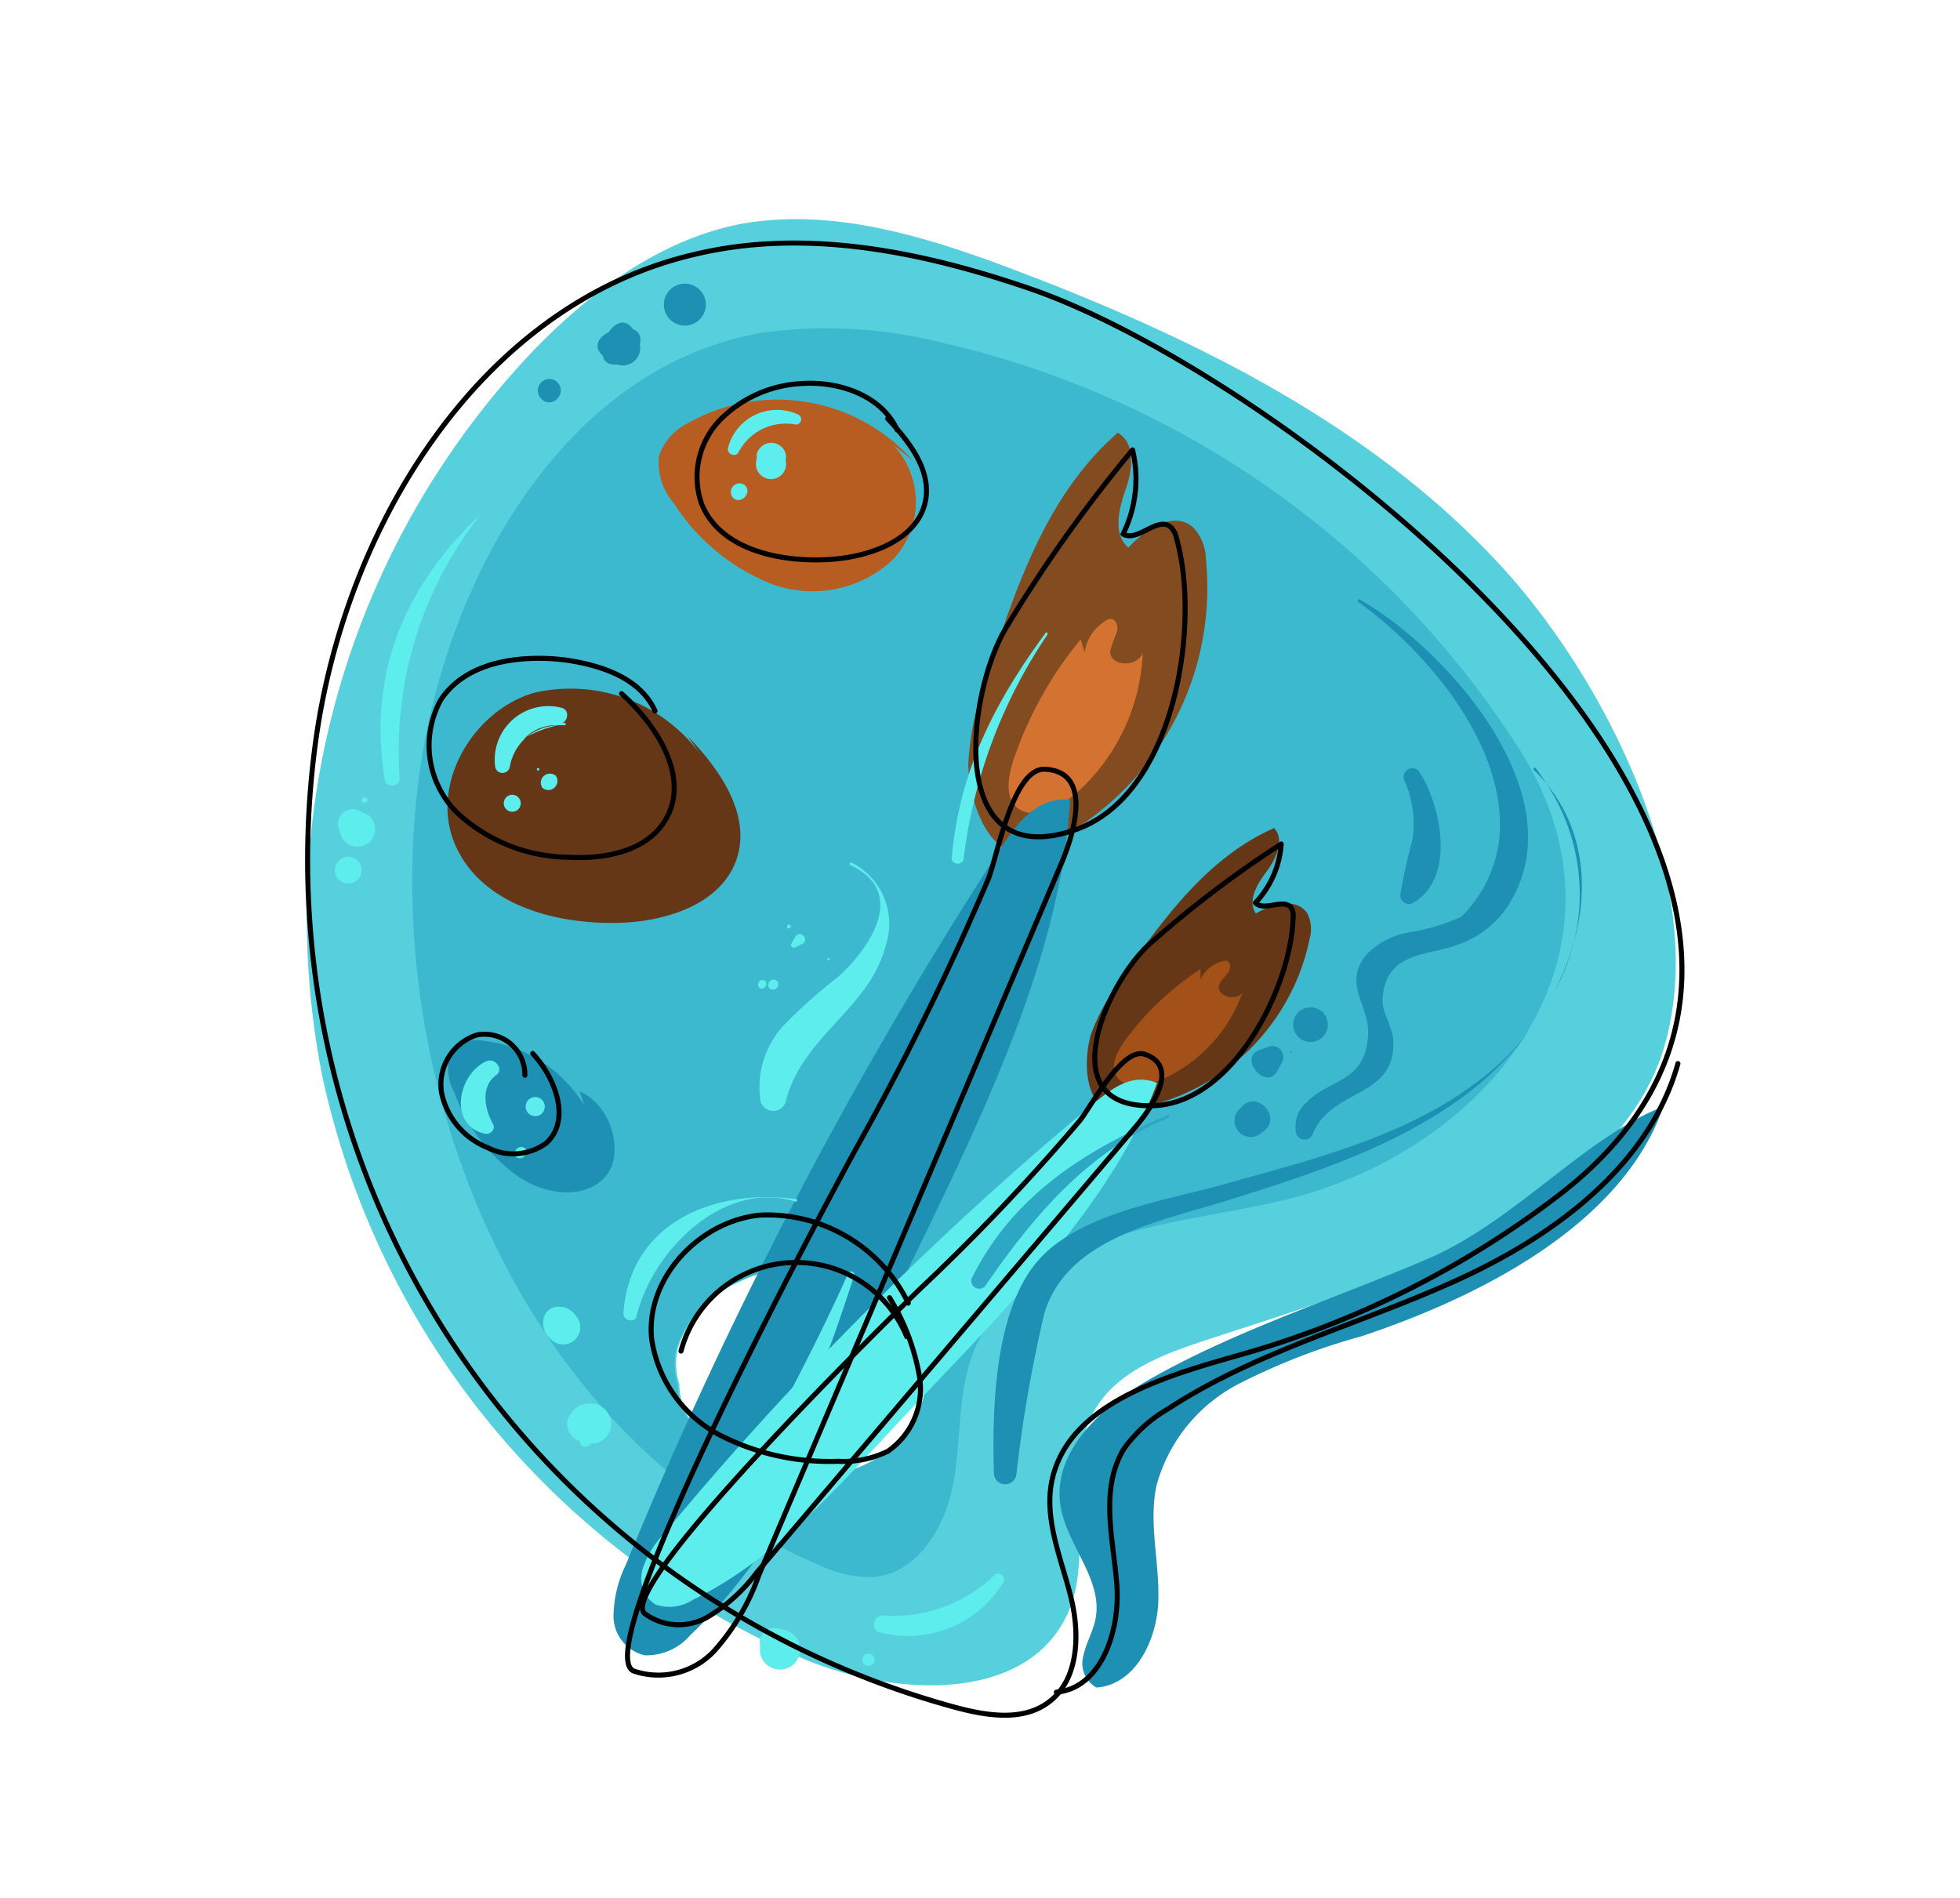 <svg xmlns="http://www.w3.org/2000/svg" viewBox="0 0 97.28 94.22"><defs><style>.cls-1{opacity:0.33;}.cls-2{fill:#57d0dd;}.cls-3{fill:#3cb9ce;}.cls-4{fill:#834c20;}.cls-5{fill:#d37231;}.cls-6{fill:#1e90b3;}.cls-7{fill:#663717;}.cls-8{fill:#a35119;}.cls-9{fill:#5deded;}.cls-10{fill:#b75d21;}.cls-11{fill:#2ca8c4;}.cls-12{fill:none;stroke:#000;stroke-linecap:round;stroke-linejoin:round;stroke-width:0.25px;}</style></defs><title>Prancheta 1 cópia 15ldpi</title><g id="Camada_2" data-name="Camada 2"><path class="cls-2" d="M53,80.07c1.4-3.16-.42-7.19,1.37-10.15,1.16-1.91,3.46-2.74,5.57-3.43,7.29-2.4,20-6,22.61-14.37C85,44.17,79.76,33.87,74.6,28.2c-6.51-7.14-15.49-11.51-24.53-14.91-4.29-1.61-8.89-3-13.38-2.16-3.92.79-7.3,3.29-10.09,6.14A40.78,40.78,0,0,0,16,53.43a40.81,40.81,0,0,0,24.11,29C44.57,84.22,51,84.5,53,80.07Zm-13.63-7a7.18,7.18,0,0,1-2.18-.86l-.34-.09a4.7,4.7,0,0,1-2.31-1.31,3.08,3.08,0,0,1-.82-2.1,3.34,3.34,0,0,1-.05-1.88,5.55,5.55,0,0,1,3-3.19A8.34,8.34,0,0,1,38.49,63L38.6,63a3.06,3.06,0,0,1,1.49-.14A5.87,5.87,0,0,1,41.6,63a4.3,4.3,0,0,1,2.08,1.13,2.16,2.16,0,0,1,.45.73,3.07,3.07,0,0,1,.23.39,1.72,1.72,0,0,1,.08.28A3.69,3.69,0,0,1,45.62,70,5.56,5.56,0,0,1,39.32,73.08Z"/><path class="cls-3" d="M48.29,67.18c1.08-2.87,3.92-4.73,6.83-5.71s6-1.24,9-2c10.47-2.77,17.43-12.66,11.27-22.31A46.17,46.17,0,0,0,46.72,17a23.35,23.35,0,0,0-8.92-.48c-9.79,1.7-15.68,12.2-17,22-2.06,15.59,5.33,33.07,19.84,39.15a5.68,5.68,0,0,0,2.75.6c2.18-.2,3.54-2.52,3.93-4.67S47.52,69.23,48.29,67.18Zm-9,5.9a7.18,7.18,0,0,1-2.18-.86l-.34-.09a4.7,4.7,0,0,1-2.31-1.31,3.08,3.08,0,0,1-.82-2.1,3.34,3.34,0,0,1-.05-1.88,5.55,5.55,0,0,1,3-3.19A8.34,8.34,0,0,1,38.49,63L38.6,63a3.06,3.06,0,0,1,1.49-.14A5.87,5.87,0,0,1,41.6,63a4.3,4.3,0,0,1,2.08,1.13,2.16,2.16,0,0,1,.45.73,3.07,3.07,0,0,1,.23.39,1.72,1.72,0,0,1,.08.28A3.69,3.69,0,0,1,45.62,70,5.56,5.56,0,0,1,39.32,73.08Z"/><path class="cls-4" d="M48.06,37.9a14.09,14.09,0,0,1,.9-4.24c1.43-4.46,3-9.14,6.52-12.18.9.52.73,1.84.39,2.81s-.65,2.21.13,2.89c.86-.91,2.26-1.86,3.22-1a2.31,2.31,0,0,1,.63,1.56,14.2,14.2,0,0,1-8.44,14.45C49.12,43.1,48.05,39.64,48.06,37.9Z"/><path class="cls-5" d="M53.64,31.73a18.94,18.94,0,0,0-3.32,5.93c-.28.85-.46,1.87.13,2.4.79.72,2.26,0,3.16-.87a9.87,9.87,0,0,0,3.11-6.8c-.27.78-1.7.69-1.61-.11a9.45,9.45,0,0,1,.33-.93c.08-.32-.09-.71-.42-.62a2.21,2.21,0,0,0-1.19,1.65"/><path class="cls-6" d="M49.61,42.19A215.3,215.3,0,0,0,31.06,77.67a6,6,0,0,0-.61,2.55A2,2,0,0,0,32,82.16a2.87,2.87,0,0,0,2.26-1c4-3.77,6.42-8.87,8.75-13.85C46.85,59,52.62,49,53.11,39.68,51.48,39.59,50.59,40.69,49.61,42.19Z"/><path class="cls-7" d="M54.16,51.3a11,11,0,0,1,1.61-2.87c2-2.89,4.24-5.92,7.47-7.33.53.58.11,1.5-.35,2.12s-1,1.45-.56,2.12c.82-.46,2-.83,2.56,0A1.78,1.78,0,0,1,65,46.6a10.77,10.77,0,0,1-9.37,8.53C53.75,55.29,53.76,52.55,54.16,51.3Z"/><path class="cls-8" d="M59.59,48.1a14.33,14.33,0,0,0-3.74,3.53c-.4.55-.76,1.25-.45,1.77.41.7,1.63.5,2.48.08a7.49,7.49,0,0,0,3.79-4.21c-.37.5-1.39.11-1.14-.44.09-.22.32-.39.45-.6s.09-.54-.16-.55a1.69,1.69,0,0,0-1.24.93"/><path class="cls-9" d="M54.32,54.74A162.75,162.75,0,0,0,32.89,76.2a4.37,4.37,0,0,0-1,1.7,1.54,1.54,0,0,0,.64,1.74,2.14,2.14,0,0,0,1.87-.24c3.74-1.82,6.64-5,9.45-8,4.7-5.12,11.12-11,13.58-17.65C56.25,53.29,55.36,53.88,54.32,54.74Z"/><path class="cls-6" d="M71,62.42c-4.61,2-9.48,3.52-13.87,6-2.39,1.35-4.9,3.57-4.5,6.28.3,2,2.14,3.7,1.74,5.67-.12.61-.46,1.17-.59,1.78a1.38,1.38,0,0,0,.64,1.61c1.92-.13,3-2.34,3.07-4.27s-.49-3.87-.09-5.76a8.08,8.08,0,0,1,4-5,31.73,31.73,0,0,1,6.16-2.4c5.62-1.87,12.92-5.42,15-11.41C78.69,56.43,75.22,60.57,71,62.42Z"/><path class="cls-10" d="M45.3,22.85A9,9,0,0,0,34.15,21a2.82,2.82,0,0,0-1.44,1.62A3.1,3.1,0,0,0,33.46,25,10.22,10.22,0,0,0,38.34,29a5.85,5.85,0,0,0,5.94-1.19,4.14,4.14,0,0,0,.06-5.72"/><path class="cls-7" d="M34.88,37.6a8,8,0,0,0-8.38-3.21c-3.05.89-5.17,4.56-3.93,7.49s4.74,3.94,7.84,3.93c2.5,0,5.44-.88,6.18-3.26.66-2.16-.86-4.36-2.45-6"/><path class="cls-6" d="M29,54.88a6.74,6.74,0,0,0-5-3.22,1.61,1.61,0,0,0-1.66.66,2.45,2.45,0,0,0,.2,1.88,8.88,8.88,0,0,0,3.2,4.21c1.49,1,3.44,1.07,4.35-.06s.26-3.49-1.32-4.18"/><path class="cls-6" d="M77,49.48l.06-.12Z"/><path class="cls-6" d="M76.57,50.22c.15-.24.3-.49.44-.74C76.87,49.73,76.72,50,76.57,50.22Z"/><path class="cls-6" d="M72,54.87a16,16,0,0,0,4.57-4.65,12.84,12.84,0,0,1-2.22,2.63c-3.8,3.41-8.89,4.6-13.67,5.95-2.9.81-7.37,1.45-9.35,4s-2.09,7.2-2,10.28a.56.56,0,0,0,1.12.06,68.27,68.27,0,0,1,1.38-7.94c1.11-3.74,5.74-4.58,9-5.59C64.7,58.4,68.61,57.16,72,54.87Z"/><path class="cls-6" d="M76.76,38.91a9.93,9.93,0,0,1,.31,10.45C78.86,46,79.23,41.94,76.76,38.91Z"/><path class="cls-6" d="M76.12,38.21a7,7,0,0,1,.64.7c-.17-.26-.34-.53-.54-.79C76.17,38.06,76.07,38.15,76.12,38.21Z"/><path class="cls-6" d="M69.15,51.66c0-.64-.55-1.37-.53-2,.08-2.39,2.17-2.22,3.56-2.71a5,5,0,0,0,2.44-1.67c4-5.45-2.73-13-7.12-15.52-.08-.05-.16.07-.08.12,3.41,2.45,7.4,7.15,7,11.7a6.48,6.48,0,0,1-1.9,3.93,10.38,10.38,0,0,1-2.72.79,3.85,3.85,0,0,0-2,1.1c-1.18,1.48.2,2.5.1,4-.15,2.37-1.92,2.12-3.06,3.33a1.52,1.52,0,0,0-.53,1.36.44.44,0,0,0,.86.16C66.1,54,69.29,54.51,69.15,51.66Z"/><path class="cls-6" d="M70.47,38.35a.43.43,0,0,0-.77.38,5.22,5.22,0,0,1,.39,3,25.9,25.9,0,0,0-.59,2.69.43.43,0,0,0,.61.41C72.29,43.58,71.52,40,70.47,38.35Z"/><path class="cls-6" d="M65.68,50.28s0,0,0-.06,0,0-.06,0a.86.86,0,1,0,.06.06Z"/><path class="cls-6" d="M64.07,52.19s-.09,0,0,.06S64.11,52.23,64.07,52.19Z"/><path class="cls-6" d="M61.69,54.88l-.15.15a.8.8,0,0,0,1.07,1.2l.16-.13C63.58,55.44,62.45,54.16,61.69,54.88Z"/><path class="cls-6" d="M63.42,53.12c.07-.12.13-.24.19-.36a.55.55,0,0,0-.7-.79l-.38.14C61.4,52.51,62.88,54.2,63.42,53.12Z"/><path class="cls-6" d="M34.77,14.43a1,1,0,0,0-1.56,1.38A1,1,0,0,0,34.77,14.43Z"/><path class="cls-6" d="M31.76,17.09c.09-.41-.07-.66-.34-.75-.41-.57-.89-.32-1.21.15-.5.25-.8.7-.29,1.17.06.29.28.47.7.43A.87.87,0,0,0,31.76,17.09Z"/><path class="cls-6" d="M27.69,19a.57.57,0,0,0-.85.76C27.32,20.35,28.18,19.59,27.69,19Z"/><path class="cls-9" d="M19.84,38.62a18.88,18.88,0,0,1,4-13.07s0,0,0,0c-3.79,3.56-5.6,7.93-4.74,13.15C19.13,39.11,19.87,39.08,19.84,38.62Z"/><path class="cls-11" d="M48.92,63.8c2.39-3.48,5.13-6.69,9.1-8.33a.07.07,0,0,0-.06-.12c-4.07,1.7-7.67,4-9.68,8A.38.38,0,0,0,48.92,63.8Z"/><path class="cls-9" d="M49.79,78.55c.18-.26-.2-.61-.43-.37a7.19,7.19,0,0,1-5.53,2c-.48,0-.65.72-.17.84A5.54,5.54,0,0,0,49.79,78.55Z"/><path class="cls-9" d="M39.47,59.64a.07.07,0,1,0,0-.13c-4-.52-8.21,1.14-8.53,5.68,0,.37.57.5.66.12C32.37,62.1,35.9,58.53,39.47,59.64Z"/><path class="cls-9" d="M47.82,42.69A25.25,25.25,0,0,1,52,31.48c0-.07-.06-.13-.1-.07-2.56,3.48-4.3,6.89-4.67,11.24A.32.32,0,0,0,47.82,42.69Z"/><path class="cls-9" d="M42.4,63.29a.16.16,0,0,0-.3-.1c-2.17,4.89-4.91,9.57-7.31,14.35a.37.37,0,0,0,.62.41C38.76,73.43,40.7,68.59,42.4,63.29Z"/><path class="cls-9" d="M25.27,37.45a5.06,5.06,0,0,0-.31.43A4.25,4.25,0,0,1,25.27,37.45Z"/><polygon class="cls-9" points="26.17 36.6 26.17 36.59 26.17 36.59 26.17 36.6"/><path class="cls-9" d="M26,36.69A2.14,2.14,0,0,1,27.72,36h.09l-.11,0a1.51,1.51,0,0,1,.3,0c.12,0,.1-.15,0-.11l-.08,0c.29-.15.34-.67-.05-.76a2.66,2.66,0,0,0-3.29,2.95.37.37,0,0,0,.72,0,2.54,2.54,0,0,1,.7-1.37,1.09,1.09,0,0,1,.17-.13Z"/><path class="cls-9" d="M27.7,36a2.6,2.6,0,0,0-1.53.56A5.54,5.54,0,0,1,27.7,36Z"/><path class="cls-9" d="M25.27,37.45c.09-.12.2-.24.31-.36C25.47,37.21,25.36,37.33,25.27,37.45Z"/><path class="cls-9" d="M39.58,20.56a2.51,2.51,0,0,0-3.46,1.72c0,.29.39.41.53.18a2.64,2.64,0,0,1,2.77-1.4A.26.26,0,0,0,39.58,20.56Z"/><path class="cls-9" d="M24.47,55.79c-.42-.73-.63-1.86.15-2.42.42-.29-.05-.88-.47-.7-1.4.6-1.94,3.17-.1,3.6C24.31,56.34,24.63,56.07,24.47,55.79Z"/><path class="cls-9" d="M26.75,38.14c-.05-.06-.14,0-.09.08S26.8,38.2,26.75,38.14Z"/><path class="cls-9" d="M27.59,38.51a.45.45,0,0,0-.67.59A.45.45,0,0,0,27.59,38.51Z"/><path class="cls-9" d="M25.74,39.59a.42.42,0,0,0-.63.56A.42.42,0,0,0,25.74,39.59Z"/><path class="cls-9" d="M39,22.87v-.1a.58.58,0,0,0-.06-.39.74.74,0,0,0-1.27-.08.51.51,0,0,0-.11.38l0,.1A.75.75,0,1,0,39,22.87Z"/><path class="cls-9" d="M37,24.11a.43.43,0,0,0-.64.57C36.7,25.09,37.34,24.52,37,24.11Z"/><path class="cls-9" d="M26.92,54.61a.47.47,0,0,0-.71.63A.47.47,0,0,0,26.92,54.61Z"/><path class="cls-9" d="M26.07,57a.32.32,0,0,0-.47.42A.32.32,0,0,0,26.07,57Z"/><path class="cls-9" d="M18.2,39.61c-.13-.14-.35.06-.22.2S18.33,39.76,18.2,39.61Z"/><path class="cls-9" d="M17.78,42.75a.66.66,0,0,0-1,.88A.66.66,0,0,0,17.78,42.75Z"/><path class="cls-9" d="M18.19,40.42l-.36-.18a.73.73,0,0,0-1,.93l.13.38a.88.88,0,1,0,1.28-1.13Z"/><path class="cls-9" d="M43.33,82.18a.3.3,0,0,0-.46.4A.3.3,0,0,0,43.33,82.18Z"/><path class="cls-9" d="M39,80.91l-.35-.08a.73.73,0,0,0-.93.82l0,.35A1,1,0,1,0,39,80.91Z"/><path class="cls-9" d="M29.61,71.63a1,1,0,0,0,.11-1.88,1.14,1.14,0,0,0-1.57.84.91.91,0,0,0,.64.94.31.31,0,0,0,.06.2.29.29,0,0,0,.47-.09A1.41,1.41,0,0,0,29.61,71.63Z"/><path class="cls-9" d="M28.59,65.32a1,1,0,0,0-.87-.46.73.73,0,0,0-.75.67,1,1,0,0,0,.34.91A.85.85,0,0,0,28.59,65.32Z"/><path class="cls-9" d="M41.16,47.54s-.14,0-.09.09S41.22,47.61,41.16,47.54Z"/><path class="cls-9" d="M39,54.68c.77-3.21,4.16-4.62,4.95-7.72a3.39,3.39,0,0,0-1.7-4.15c-.08,0-.12.09-.05.13,3,1.39.78,4.32-.63,5.57a25,25,0,0,0-2.44,2.15,4.52,4.52,0,0,0-1.38,4A.65.65,0,0,0,39,54.68Z"/><path class="cls-9" d="M39.23,45.93c-.08-.09-.23,0-.15.13A.1.1,0,0,0,39.23,45.93Z"/><path class="cls-9" d="M39.49,46.48l-.21.34a.14.14,0,0,0,.18.2l.36-.17C40.2,46.66,39.72,46.12,39.49,46.48Z"/><path class="cls-9" d="M38.59,48.71c-.23-.25-.62.1-.4.35A.27.27,0,0,0,38.59,48.71Z"/><path class="cls-9" d="M38,48.71a.22.22,0,0,0-.33.29C37.83,49.21,38.16,48.92,38,48.71Z"/></g><g id="Camada_3" data-name="Camada 3"><path class="cls-12" d="M51.07,14.31c-5.32-1.82-11.09-3-16.57-1.69C23.85,15.08,17.07,26.13,15.64,37A43.59,43.59,0,0,0,47.4,84.74c1.53.41,3.3.71,4.59-.21,1.55-1.1,1.62-3.38,1.17-5.22s-1.27-3.68-1-5.55c.63-4,5.49-5.41,9.38-6.51a47,47,0,0,0,15.74-7.86C97,44.37,64.56,18.9,51.07,14.31Z"/><path class="cls-12" d="M45.08,64.68a7.78,7.78,0,0,0-7.34-4.37c-3,.28-5.69,3.11-5.4,6.12a6.44,6.44,0,0,0,3.37,4.79,11.91,11.91,0,0,0,5.88,1.31,5,5,0,0,0,2.48-.5,3.77,3.77,0,0,0,1.57-3.68,11,11,0,0,0-1.49-3.94"/><path class="cls-12" d="M45,66.34a5.92,5.92,0,0,0-11.2.72"/><path class="cls-12" d="M83.28,52.79c-1.42,5.06-6.11,8.53-10.9,10.72s-10,3.54-14.41,6.42a7,7,0,0,0-2.2,2c-1.19,2-.52,4.43-.34,6.7s-.75,5.16-3,5.36"/><path class="cls-12" d="M31.45,82.94a3.8,3.8,0,0,0,4-1,11.17,11.17,0,0,0,2.21-3.75l15-35.29c.6-1.4,1.66-4.64-.84-4.72-1.57,0-2.33,4.38-2.77,5.45a138.77,138.77,0,0,1-6.49,13.25C41.38,59,29.07,81.9,31.45,82.94Z"/><path class="cls-12" d="M50,31.05a71.39,71.39,0,0,1,6.21-8.72,6.17,6.17,0,0,1-.47,4.18c.73.41,1.69-.88,2.34-.37a1,1,0,0,1,.31.57c1.22,4.24-.05,12.83-5.09,14.5C46.86,43.36,48,34.22,50,31.05Z"/><path class="cls-12" d="M32,80.09a2.86,2.86,0,0,0,3.12.17,8.42,8.42,0,0,0,2.44-2.21l18.8-22.12c.75-.88,2.25-3,.46-3.6-1.12-.39-2.68,2.63-3.24,3.31a103.24,103.24,0,0,1-7.68,8.11C44.57,65,30.49,78.81,32,80.09Z"/><path class="cls-12" d="M57.13,46.79a53.79,53.79,0,0,1,6.46-4.9,4.72,4.72,0,0,1-1.28,2.92c.44.46,1.42-.26,1.78.26a.77.77,0,0,1,.09.48c-.08,3.34-2.94,9.26-7,9.33C52.06,55,55,48.62,57.13,46.79Z"/><path class="cls-12" d="M44.53,21.34c-.78-1.72-2.91-2.44-4.78-2.3a6.12,6.12,0,0,0-4,1.79A4.07,4.07,0,0,0,34.82,25c.89,2.23,3.74,2.88,6.13,2.78,2.11-.08,4.65-.94,5-3,.24-1.52-.86-2.9-1.89-4"/><path class="cls-12" d="M32.51,35.29C31.78,33.64,29.8,33,28,32.75c-2.25-.26-4.89.1-6.13,2a4.7,4.7,0,0,0,.84,5.61,8.25,8.25,0,0,0,5.57,2.19c1.81.1,3.89-.33,4.78-1.91,1.18-2.07-.44-4.62-2.21-6.21"/><path class="cls-12" d="M26.05,53.37a2,2,0,0,0-2.38-2,2.58,2.58,0,0,0-1.75,2.89,3.76,3.76,0,0,0,2.3,2.71,2.77,2.77,0,0,0,2.9-.24c1.23-1.13.46-3.22-.68-4.44"/></g></svg>